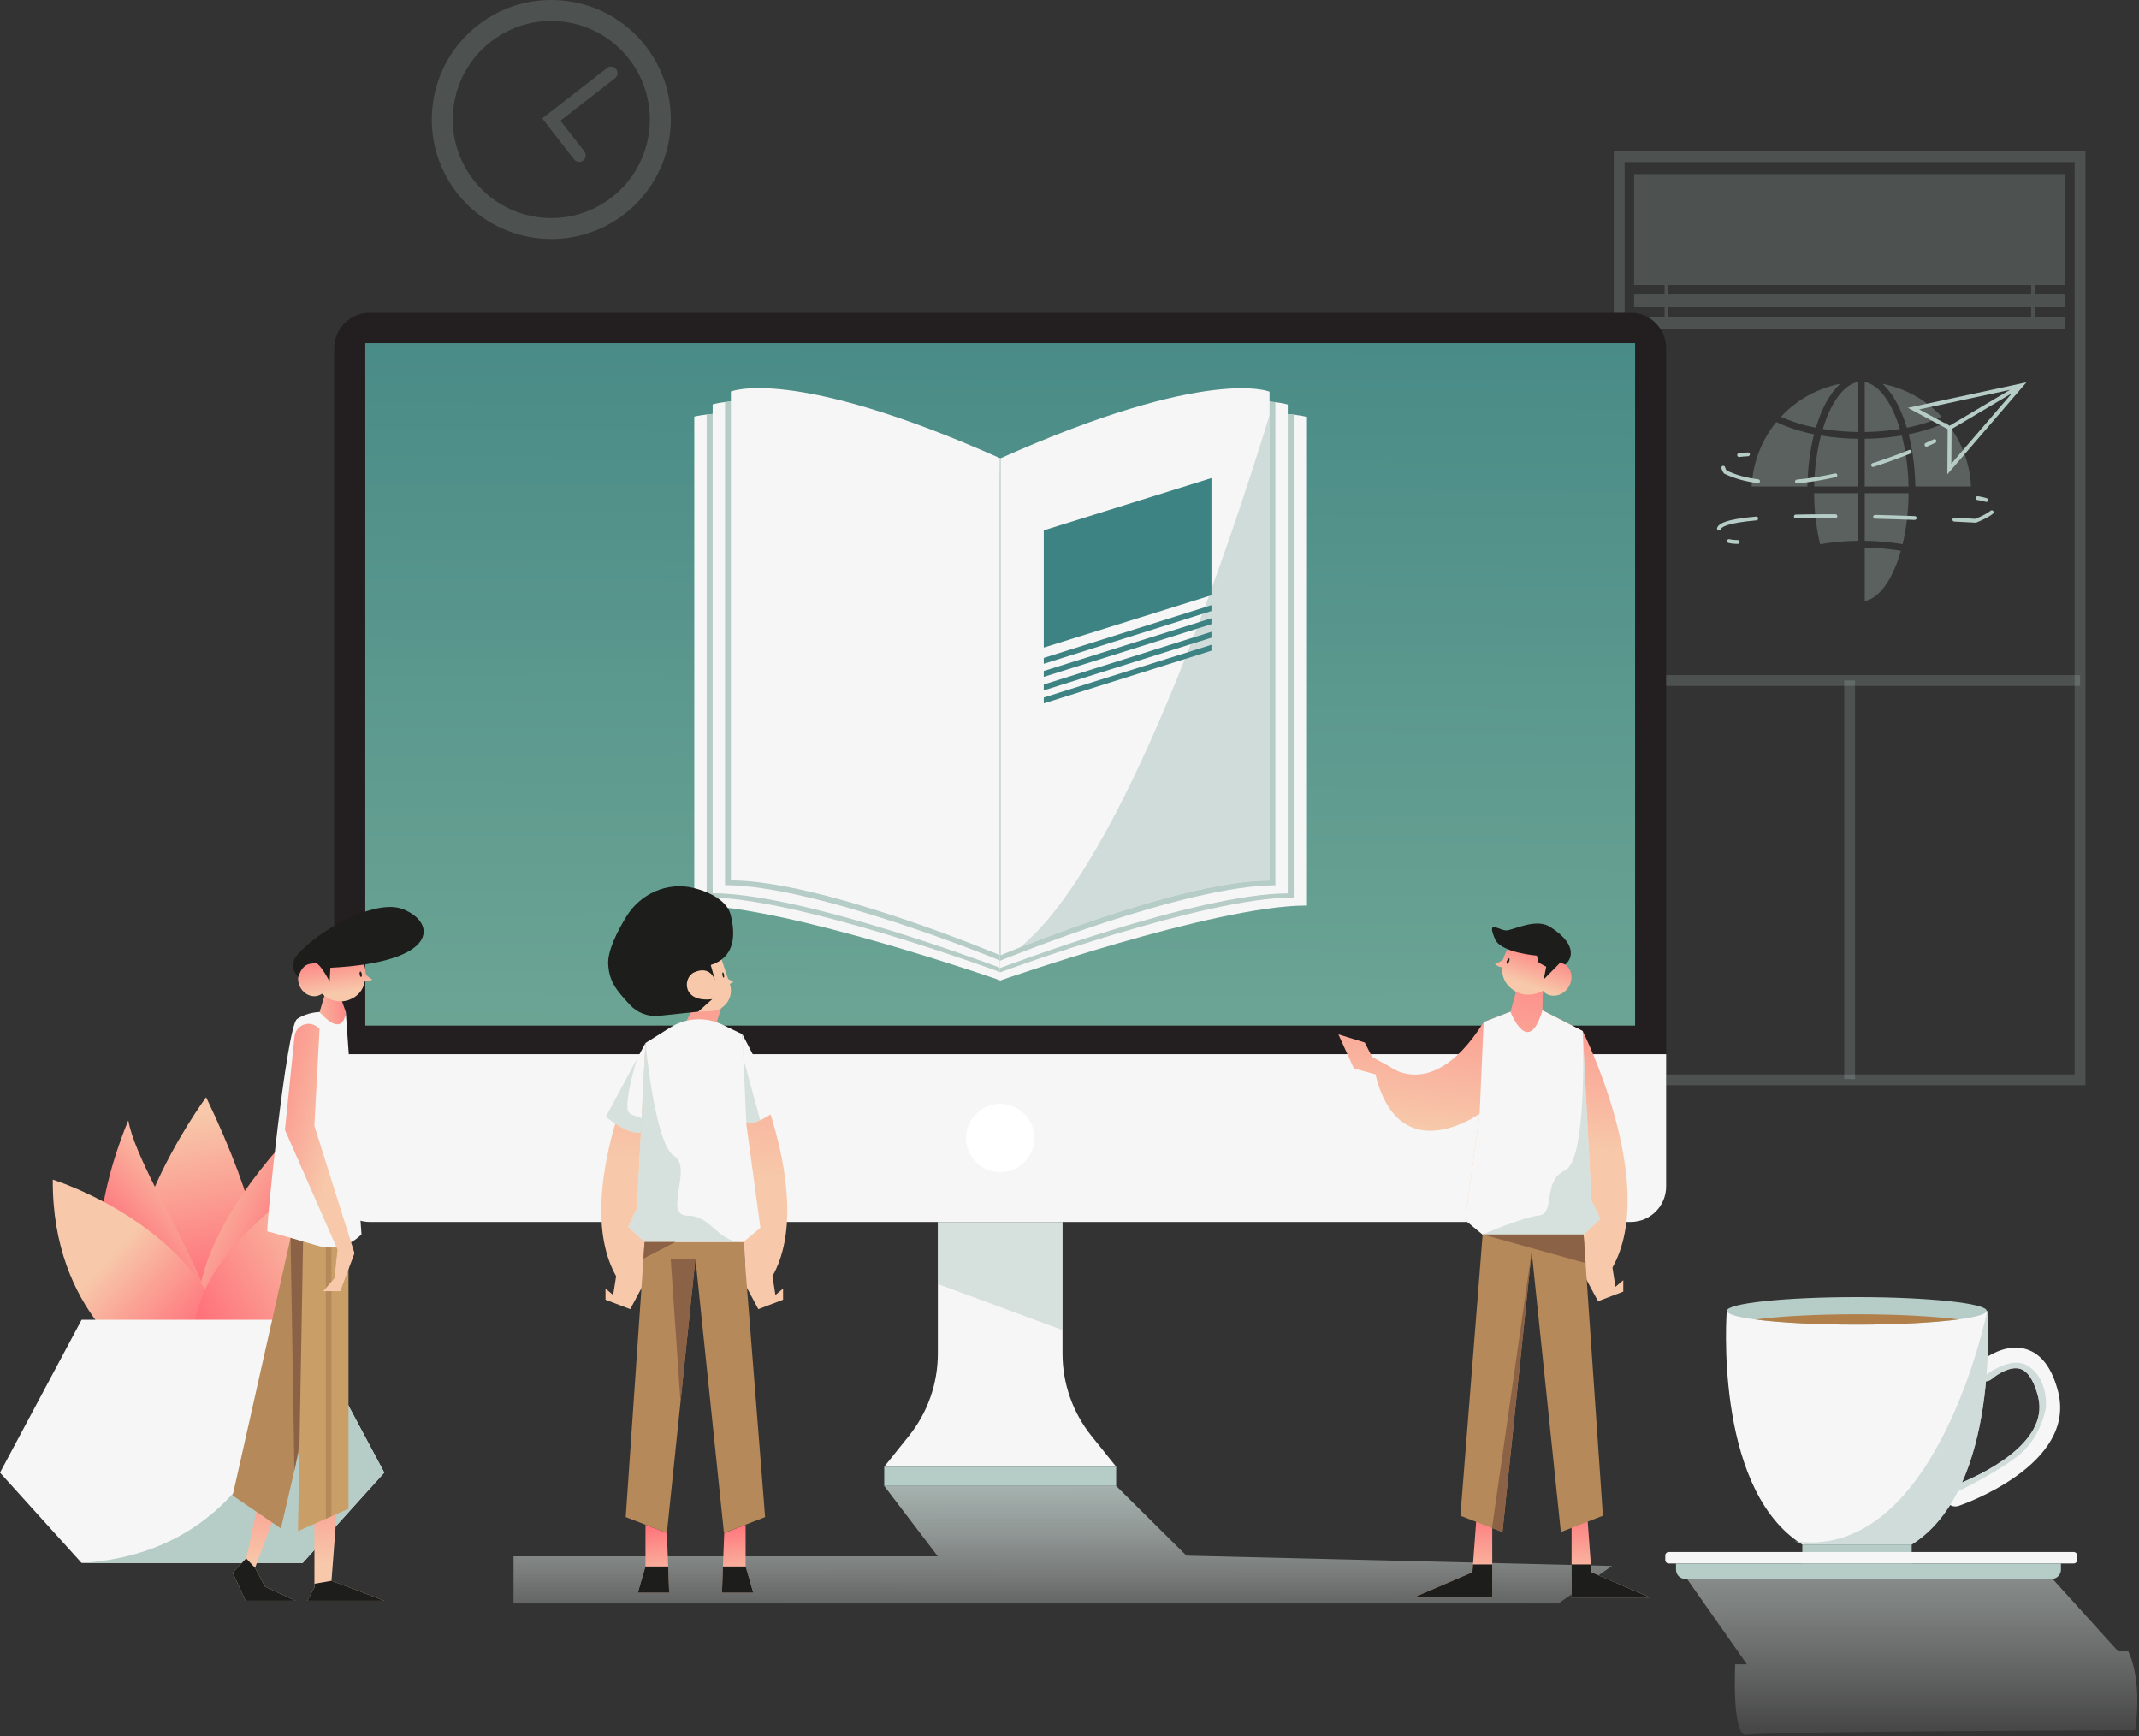 <svg width="1179" height="957" viewBox="0 0 1179 957" fill="none" xmlns="http://www.w3.org/2000/svg">
<rect x="0" y="0" width="1179" height="957" fill="#333333" stroke="none"/>
<g opacity="0.2">
<path fill-rule="evenodd" clip-rule="evenodd" d="M263.466 13.859C292.198 -8.461 333.58 -3.271 355.9 25.461C378.211 54.184 373.012 95.573 344.28 117.893C315.557 140.205 274.168 135.006 251.856 106.283C229.537 77.551 234.743 36.171 263.466 13.859ZM270.546 22.971C246.857 41.373 242.571 75.498 260.979 99.195C279.381 122.884 313.505 127.171 337.194 108.769C360.891 90.36 365.178 56.236 346.776 32.547C328.368 8.849 294.243 4.563 270.546 22.971Z" fill="#B6CCC6"/>
<path d="M316.428 87.853L298.863 65.242L334.605 37.478C336.164 36.267 338.409 36.549 339.62 38.108C340.831 39.667 340.549 41.912 338.99 43.123L308.893 66.502L322.073 83.469C323.284 85.028 323.002 87.273 321.443 88.484C319.884 89.694 317.639 89.412 316.428 87.853Z" fill="#B6CCC6"/>
</g>
<g opacity="0.2">
<path fill-rule="evenodd" clip-rule="evenodd" d="M889.523 598.175H1149.47V83.371H889.523V598.175ZM1143.53 592.229H895.47V89.318H1143.53V592.229Z" fill="#B6CCC6"/>
</g>
<g opacity="0.2">
<rect x="900.722" y="95.95" width="237.552" height="61.1" fill="#B6CCC6"/>
<rect x="900.722" y="174.511" width="237.552" height="6.999" fill="#B6CCC6"/>
<rect x="900.722" y="162.28" width="237.552" height="6.999" fill="#B6CCC6"/>
<rect x="1119.56" y="146.214" width="1.909" height="32.133" fill="#B6CCC6"/>
<rect x="917.531" y="146.214" width="1.909" height="32.133" fill="#B6CCC6"/>
</g>
<g opacity="0.2">
<rect x="892.496" y="372.13" width="254.005" height="5.947" fill="#B6CCC6"/>
</g>
<g opacity="0.2">
<rect x="1016.53" y="375.104" width="5.947" height="219.675" fill="#B6CCC6"/>
</g>
<path opacity="0.3" fill-rule="evenodd" clip-rule="evenodd" d="M1027.83 238.125V210.577C1035.74 211.947 1042.79 221.949 1047.22 236.44C1040.99 237.469 1034.49 238.036 1027.83 238.125ZM1027.83 241.861V268.111H1051.99C1051.77 257.971 1050.43 248.392 1048.25 240.057C1041.69 241.164 1034.85 241.769 1027.83 241.861ZM1048.7 299.963C1042.05 298.815 1035.05 298.188 1027.83 298.096V271.847H1052.01C1051.94 281.948 1050.74 291.54 1048.7 299.963ZM1027.83 301.832V331.269C1036.06 329.842 1043.38 319.057 1047.75 303.592C1041.4 302.515 1034.72 301.923 1027.83 301.832ZM1024.09 238.125V210.581C1016.19 211.963 1009.14 221.96 1004.72 236.439C1010.94 237.469 1017.44 238.036 1024.09 238.125ZM1003.69 240.057C1010.24 241.163 1017.08 241.769 1024.09 241.86V268.11H999.951C1000.16 257.971 1001.51 248.392 1003.69 240.057ZM1024.09 298.096V271.847H999.929C999.999 281.948 1001.19 291.541 1003.23 299.964C1009.88 298.816 1016.88 298.189 1024.09 298.096ZM1086.4 268.111H1055.72C1055.52 257.635 1054.21 247.886 1052.03 239.374C1059.84 237.796 1066.95 235.481 1072.81 232.612C1081 242.632 1085.78 255.092 1086.4 268.111ZM1051.03 235.764C1058.22 234.329 1064.8 232.261 1070.26 229.7C1061.49 220.282 1050.03 213.977 1037.56 211.545C1043.14 216.502 1047.82 224.981 1051.03 235.764ZM1014.38 211.544C1008.79 216.501 1004.12 224.98 1000.9 235.765C993.678 234.323 987.098 232.256 981.655 229.703C990.447 220.28 1001.91 213.974 1014.38 211.544ZM999.905 239.374C992.063 237.79 984.946 235.476 979.108 232.612C970.901 242.652 966.123 255.137 965.522 268.111H996.214C996.414 257.636 997.725 247.887 999.905 239.374Z" fill="#B6CCC6"/>
<path d="M1094.82 276.658C1094.72 276.658 1094.61 276.643 1094.51 276.611C1092.21 275.897 1089.92 275.592 1089.9 275.589C1089.32 275.514 1088.91 274.985 1088.99 274.409C1089.06 273.832 1089.6 273.429 1090.17 273.5C1090.27 273.512 1092.67 273.831 1095.13 274.598C1095.69 274.772 1096 275.363 1095.82 275.918C1095.68 276.369 1095.27 276.658 1094.82 276.658Z" fill="#B6CCC6"/>
<path fill-rule="evenodd" clip-rule="evenodd" d="M1088.92 288.107L1089.16 288.121L1089.38 288.033C1093.62 286.31 1096.7 284.664 1098.53 283.139C1098.97 282.766 1099.03 282.102 1098.66 281.655C1098.29 281.207 1097.62 281.149 1097.18 281.521C1095.55 282.88 1092.73 284.384 1088.81 285.99C1087.79 285.932 1083.61 285.699 1077.27 285.394C1076.72 285.376 1076.2 285.815 1076.17 286.396C1076.14 286.977 1076.59 287.471 1077.17 287.499C1084.13 287.832 1088.49 288.082 1088.89 288.105L1088.92 288.107ZM947.102 292.32C947.222 292.364 947.346 292.385 947.467 292.385C947.896 292.385 948.299 292.121 948.456 291.696C948.815 290.723 951.452 288.299 968.124 286.831C968.703 286.78 969.132 286.269 969.081 285.689C969.03 285.11 968.522 284.677 967.939 284.732C950.389 286.278 947.251 288.876 946.479 290.966C946.277 291.512 946.556 292.117 947.102 292.32ZM1055.38 286.576C1055.37 286.576 1055.36 286.576 1055.34 286.575C1047.82 286.3 1040.48 286.078 1033.51 285.915C1032.93 285.902 1032.47 285.418 1032.49 284.837C1032.5 284.256 1032.96 283.833 1033.56 283.808C1040.54 283.972 1047.89 284.194 1055.42 284.47C1056 284.491 1056.46 284.979 1056.44 285.561C1056.41 286.129 1055.95 286.576 1055.38 286.576ZM988.793 284.716C988.806 285.289 989.275 285.745 989.846 285.745H989.871C994.91 285.628 1000.45 285.569 1006.33 285.569C1008.11 285.569 1009.89 285.574 1011.68 285.584H1011.69C1012.27 285.584 1012.74 285.116 1012.74 284.537C1012.75 283.954 1012.28 283.48 1011.7 283.477C1009.9 283.467 1008.11 283.462 1006.33 283.462C1000.43 283.462 994.877 283.522 989.822 283.638C989.24 283.651 988.779 284.134 988.793 284.716Z" fill="#B6CCC6"/>
<path d="M957.846 299.802C955.909 299.802 954.184 299.618 952.72 299.256C952.155 299.116 951.81 298.545 951.95 297.98C952.09 297.415 952.661 297.073 953.226 297.21C954.525 297.532 956.079 297.695 957.846 297.695C958.428 297.695 958.9 298.166 958.9 298.749C958.9 299.332 958.428 299.802 957.846 299.802Z" fill="#B6CCC6"/>
<path fill-rule="evenodd" clip-rule="evenodd" d="M1116.97 210.729L1051.6 224.786L1073.53 236.54L1073.37 261.424L1116.97 210.729ZM1057.79 225.66L1107.85 214.891L1074.59 234.663L1057.79 225.66ZM1075.56 255.57L1108.95 216.745L1075.69 236.512L1075.56 255.57Z" fill="#B6CCC6"/>
<path d="M1061.83 246.205C1061.42 246.205 1061.04 245.971 1060.86 245.578C1060.63 245.046 1060.87 244.423 1061.4 244.188C1064.21 242.944 1065.81 242.165 1065.83 242.158C1066.35 241.904 1066.98 242.122 1067.23 242.646C1067.49 243.169 1067.27 243.799 1066.75 244.054C1066.68 244.086 1065.1 244.855 1062.25 246.115C1062.11 246.176 1061.97 246.205 1061.83 246.205Z" fill="#B6CCC6"/>
<path fill-rule="evenodd" clip-rule="evenodd" d="M1031.39 256.638C1031.53 257.087 1031.95 257.372 1032.39 257.372C1032.5 257.372 1032.61 257.356 1032.71 257.322C1039.42 255.182 1046.24 252.723 1053 250.014C1053.54 249.797 1053.8 249.184 1053.58 248.644C1053.37 248.105 1052.76 247.838 1052.21 248.059C1045.51 250.747 1038.73 253.189 1032.07 255.314C1031.52 255.492 1031.21 256.084 1031.39 256.638ZM969.039 266.299C968.995 266.299 968.952 266.297 968.907 266.291C961.989 265.43 955.798 263.686 950.505 261.11L950.287 261.004L950.137 260.814C950.099 260.766 949.206 259.617 948.828 258.054C948.692 257.488 949.039 256.918 949.605 256.782C950.169 256.645 950.74 256.993 950.877 257.558C951.07 258.36 951.465 259.024 951.669 259.332C956.7 261.742 962.586 263.38 969.167 264.2C969.745 264.272 970.154 264.798 970.082 265.376C970.016 265.909 969.562 266.299 969.039 266.299ZM990.476 266.442C989.937 266.442 989.477 266.03 989.427 265.483C989.375 264.904 989.802 264.391 990.381 264.339C996.932 263.745 1004.02 262.604 1011.45 260.946C1012.01 260.818 1012.58 261.176 1012.7 261.744C1012.83 262.312 1012.47 262.875 1011.91 263.001C1004.39 264.679 997.212 265.835 990.571 266.437C990.54 266.441 990.508 266.442 990.476 266.442Z" fill="#B6CCC6"/>
<path d="M958.571 251.898C958.055 251.898 957.605 251.519 957.53 250.994C957.447 250.418 957.847 249.884 958.424 249.801C959.908 249.589 961.592 249.448 963.428 249.382C963.999 249.325 964.498 249.816 964.519 250.397C964.54 250.978 964.085 251.467 963.504 251.488C961.741 251.552 960.133 251.686 958.722 251.888C958.672 251.895 958.621 251.898 958.571 251.898Z" fill="#B6CCC6"/>
<path d="M487.378 819.031L516.933 857.855H283.058V883.812H858.991L888.498 863.132L653.939 857.463L615.225 819.031H487.378Z" fill="url(#paint0_linear_0_18)"/>
<path d="M615.229 808.434H487.383L500.984 791.47C511.32 778.587 516.934 762.587 516.934 746.093V627.273H585.655V746.093C585.655 762.587 591.293 778.586 601.605 791.47L615.229 808.434Z" fill="#F6F6F6"/>
<rect x="487.378" y="808.442" width="127.847" height="10.589" fill="#B6CCC6"/>
<path opacity="0.5" d="M585.654 640.602V733.136L516.933 707.74V640.602H585.654Z" fill="#B6CCC6"/>
<path d="M898.822 673.536H203.781C192.984 673.536 184.231 664.783 184.231 653.986V191.893C184.231 181.096 192.984 172.343 203.781 172.343H898.822C909.619 172.343 918.372 181.096 918.372 191.893V653.985C918.372 664.783 909.619 673.536 898.822 673.536Z" fill="#231F20"/>
<path d="M918.372 581.029H184.231V653.986C184.231 664.783 192.984 673.536 203.781 673.536H898.822C909.619 673.536 918.372 664.783 918.372 653.986V581.029Z" fill="#F6F6F6"/>
<rect x="201.355" y="189.127" width="699.893" height="376.17" fill="url(#paint1_linear_0_18)"/>
<path d="M551.302 646.106C561.698 646.106 570.126 637.678 570.126 627.282C570.126 616.886 561.698 608.458 551.302 608.458C540.906 608.458 532.478 616.886 532.478 627.282C532.478 637.678 540.906 646.106 551.302 646.106Z" fill="white"/>
<path d="M113.62 604.783C113.62 604.783 45.104 697.595 84.184 741.898C123.264 786.201 132.794 741.898 132.794 741.898C132.794 741.898 171.142 724.874 113.62 604.783Z" fill="url(#paint2_linear_0_18)"/>
<path d="M70.735 617.553C70.735 617.553 22.701 726.291 91.779 745.652C160.857 765.013 76.879 654.953 70.735 617.553Z" fill="url(#paint3_linear_0_18)"/>
<path d="M111.706 741.052C111.706 741.052 90.703 700.604 160.239 625.32C160.238 625.319 190.432 729.99 111.706 741.052Z" fill="url(#paint4_linear_0_18)"/>
<path d="M29.098 650.216C29.098 650.216 96.358 670.883 121.223 725.202C146.088 779.521 78.742 752.66 78.742 752.66C78.742 752.66 28.565 723.89 29.098 650.216Z" fill="url(#paint5_linear_0_18)"/>
<path d="M182.74 644.083C182.74 644.083 103.859 686.049 106.969 740.676C110.08 795.302 193.841 710.842 182.74 644.083Z" fill="url(#paint6_linear_0_18)"/>
<path d="M211.81 811.713L166.832 861.488H44.978L0 811.713L44.978 727.471H166.832L211.81 811.713Z" fill="#F6F6F6"/>
<path d="M211.81 811.713L166.831 861.488H44.978C160.814 854.365 166.831 727.471 166.831 727.471L211.81 811.713Z" fill="#B6CCC6"/>
<path d="M551.505 266.51V540.425C551.505 540.425 432.995 499.058 382.684 499.058V229.615C382.684 229.615 384.942 229.011 389.526 228.475C407.28 226.418 459.961 225.636 551.505 266.51Z" fill="#F6F6F6"/>
<path d="M551.505 266.51V535.908C547.167 534.298 438.831 494.586 389.526 494.586V228.475C407.28 226.418 459.961 225.636 551.505 266.51Z" fill="#B6CCC6"/>
<path d="M551.505 259.623V533.538C551.505 533.538 443.124 492.35 392.813 492.35V222.907C392.813 222.907 394.982 222.169 399.633 221.61C415.822 219.643 462.063 219.665 551.505 259.623Z" fill="#F6F6F6"/>
<path d="M551.572 529.535C551.572 529.535 551.55 529.535 551.505 529.513C548.419 528.238 449.162 487.878 399.633 487.878V221.61C415.822 219.643 462.064 219.665 551.505 259.623L551.572 529.535Z" fill="#B6CCC6"/>
<path d="M551.562 252.714V526.629C551.562 526.629 453.176 485.262 402.865 485.262V215.819C402.865 215.819 436.406 201.285 551.562 252.714Z" fill="#F6F6F6"/>
<path d="M551.108 266.586V540.5C551.108 540.5 669.618 499.133 719.929 499.133V229.691C719.929 229.691 717.671 229.087 713.087 228.551C695.332 226.494 642.651 225.711 551.108 266.586Z" fill="#F6F6F6"/>
<path d="M551.108 266.586V535.984C555.446 534.374 663.782 494.662 713.087 494.662V228.551C695.332 226.494 642.651 225.711 551.108 266.586Z" fill="#B6CCC6"/>
<path d="M551.108 259.699V533.614C551.108 533.614 659.489 492.426 709.8 492.426V222.983C709.8 222.983 707.631 222.245 702.98 221.686C686.791 219.718 640.549 219.741 551.108 259.699Z" fill="#F6F6F6"/>
<path d="M551.041 529.611C551.041 529.611 551.063 529.611 551.108 529.589C554.194 528.314 653.452 487.954 702.98 487.954V221.686C686.791 219.719 640.549 219.741 551.108 259.699L551.041 529.611Z" fill="#B6CCC6"/>
<path d="M699.756 215.895V485.338C659.731 485.338 589.274 511.522 562.15 522.233C555.174 524.983 551.059 526.705 551.059 526.705V252.789C666.216 201.36 699.756 215.895 699.756 215.895Z" fill="#F6F6F6"/>
<path opacity="0.6" d="M699.756 228.864V485.337C659.731 485.337 589.274 511.521 562.15 522.232C619.349 475.7 677.083 302.832 699.756 228.864Z" fill="#B6CCC6"/>
<path d="M667.74 328.102L575.317 356.936V292.326L667.74 263.493V328.102Z" fill="url(#paint7_linear_0_18)"/>
<path d="M667.74 333.555L575.317 362.624V365.88L667.74 336.811V333.555Z" fill="url(#paint8_linear_0_18)"/>
<path d="M667.74 340.773L575.317 369.842V373.098L667.74 344.03V340.773Z" fill="url(#paint9_linear_0_18)"/>
<path d="M667.74 348.228L575.317 377.297V380.553L667.74 351.485V348.228Z" fill="url(#paint10_linear_0_18)"/>
<path d="M667.74 355.387L575.317 384.455V387.711L667.74 358.643V355.387Z" fill="url(#paint11_linear_0_18)"/>
<rect x="551.051" y="252.79" width="0.521" height="273.915" fill="#B6CCC6"/>
<path d="M1079.6 830.031C1079 830.239 1078.37 830.334 1077.77 830.334C1075.4 830.334 1073.2 828.858 1072.39 826.491C1071.37 823.519 1072.96 820.3 1075.93 819.278C1076.01 819.259 1077.14 818.861 1079.02 818.104C1090.53 813.542 1129.96 795.802 1123.39 769.885C1121.84 763.789 1118.89 756.197 1113.55 754.531C1107.87 752.789 1100.43 757.863 1098.02 759.965C1096.04 761.707 1093.18 761.82 1091.08 760.4C1090.7 760.154 1090.34 759.832 1090.02 759.472C1087.95 757.124 1088.14 753.546 1090.49 751.464C1091.83 750.253 1104.08 739.783 1116.84 743.664C1125.19 746.219 1131.1 754.095 1134.41 767.101C1144.62 807.332 1082.25 829.122 1079.6 830.031Z" fill="#F6F6F6"/>
<path opacity="0.6" d="M1127.69 775.469C1127.45 778.303 1124.65 790.254 1115.86 799.29C1106.31 809.107 1076.96 823.187 1076.96 823.187L1079.01 818.104C1090.53 813.542 1129.96 795.802 1123.39 769.885C1121.84 763.789 1118.88 756.197 1113.55 754.531C1107.87 752.789 1100.43 757.863 1098.02 759.965C1096.03 761.707 1093.17 761.82 1091.07 760.4C1097.13 755.629 1108.85 747.924 1116.95 752.43C1128.31 758.734 1127.88 773.262 1127.69 775.469Z" fill="#B6CCC6"/>
<path d="M1053.7 851.348H993.425C992.971 851.064 992.516 850.78 992.081 850.477C991.74 850.25 991.399 850.023 991.059 849.776C944.449 817.403 951.775 722.535 951.775 722.535H1095.35C1095.35 722.536 1102.93 820.584 1053.7 851.348Z" fill="#F6F6F6"/>
<path d="M1023.72 851.348H1023.42H993.425V861.761H1023.42H1023.72H1053.71V851.348H1023.72Z" fill="#B6CCC6"/>
<path d="M1095.05 722.536C1095.05 724.334 1089.2 725.982 1079.45 727.269C1066.33 729.03 1046.11 730.147 1023.41 730.147C1000.83 730.147 980.665 729.03 967.545 727.307C957.681 726.001 951.794 724.335 951.794 722.536C951.794 718.352 983.864 714.944 1023.41 714.944C1062.98 714.944 1095.05 718.352 1095.05 722.536Z" fill="#B6CCC6"/>
<path d="M1079.45 727.269C1066.33 729.03 1046.11 730.147 1023.41 730.147C1000.83 730.147 980.665 729.03 967.545 727.307C980.665 725.546 1000.88 724.429 1023.56 724.429C1046.17 724.429 1066.33 725.546 1079.45 727.269Z" fill="#B17F4A"/>
<path opacity="0.6" d="M1053.7 851.348H994.996L992.08 850.477L988.691 849.455C989.486 849.569 990.262 849.682 991.057 849.777C1067.83 858.505 1095.35 722.536 1095.35 722.536C1095.35 722.536 1102.93 820.584 1053.7 851.348Z" fill="#B6CCC6"/>
<path d="M1131.36 870.288L1167.52 910.182H1173.05C1173.05 910.182 1181.04 924.415 1176.88 953.582C1176.88 953.582 971.377 954.261 962.881 956.205C954.385 958.149 956.438 917.316 956.438 917.316H962.881L929.877 870.287H1131.36V870.288Z" fill="url(#paint12_linear_0_18)"/>
<path d="M1143.03 861.761H919.765C918.728 861.761 917.888 860.921 917.888 859.884V857.338C917.888 856.301 918.728 855.461 919.765 855.461H1143.03C1144.07 855.461 1144.91 856.301 1144.91 857.338V859.884C1144.91 860.92 1144.07 861.761 1143.03 861.761Z" fill="#F6F6F6"/>
<path d="M1130.89 870.288H928.885C926.078 870.288 923.803 868.013 923.803 865.206V861.76H1135.98V865.206C1135.98 868.013 1133.7 870.288 1130.89 870.288Z" fill="#B6CCC6"/>
<path d="M746.256 588.947L737.713 570.138L752.256 574.626L756.259 582.547L766.202 588.03C766.202 588.03 778.307 597.795 795.142 587.779C802.046 583.664 809.753 576.228 817.753 563.413C817.763 563.403 817.763 563.403 817.763 563.403L832.562 557.659L837.93 538.424L850.394 546.144L850.171 556.887L872.375 568.313C872.375 568.313 914.611 652.628 888.772 698.665L890.422 709.266L894.735 705.632V711.919L880.813 717.225L873.533 703.637L872.865 680.451H817.219L807.61 672.503L814.795 619.531L815.557 613.87C815.557 613.87 809.552 618.183 801.301 620.962C787.146 625.748 766.387 626.012 758.116 592.155L746.256 588.947Z" fill="url(#paint13_linear_0_18)"/>
<path d="M822.518 830.509V880.536H779.123L811.583 866.624L811.897 862.311L814.236 830.509H822.518Z" fill="url(#paint14_linear_0_18)"/>
<path d="M822.518 862.311V880.536H779.123L811.583 866.624L811.897 862.311H822.518Z" fill="#1D1D1B"/>
<path d="M866.246 830.509V880.536H909.641L877.181 866.624L876.867 862.311L874.528 830.509H866.246Z" fill="url(#paint15_linear_0_18)"/>
<path d="M807.609 672.497L817.215 680.457H872.863L882.143 671.828L877.168 661.57L872.393 568.727C872.374 568.456 872.374 568.311 872.374 568.311L850.176 556.896C842.397 583.381 832.556 557.656 832.556 557.656L817.775 563.409L815.568 613.865L807.609 672.497Z" fill="#F6F6F6"/>
<path d="M804.965 835.48L817.221 680.449H872.869L883.513 835.48L860.325 844.425L844.239 689.813L828.153 844.425L804.965 835.48Z" fill="#B58959"/>
<path d="M866.246 862.311V880.536H909.641L877.181 866.624L876.867 862.311H866.246Z" fill="#1D1D1B"/>
<path d="M862.692 531.636C861.877 531.08 860.988 530.709 860.067 530.495C860.26 525.251 858.083 520.25 853.765 517.302C846.715 512.49 836.641 514.974 831.264 522.852C830.085 524.579 829.23 526.422 828.687 528.298C828.253 530.038 823.992 531.125 823.992 531.125C823.992 531.125 825.657 533.09 827.977 533.143C827.647 538.54 829.858 542.802 834.292 545.829C839.072 549.092 845.242 548.996 850.396 546.143C850.826 546.64 851.316 547.093 851.879 547.478C855.794 550.15 861.388 548.77 864.374 544.396C867.36 540.021 866.607 534.308 862.692 531.636Z" fill="url(#paint16_linear_0_18)"/>
<path d="M831.805 529.944C832.143 529.125 832.161 528.355 831.845 528.225C831.529 528.094 830.999 528.652 830.66 529.471C830.322 530.29 830.304 531.06 830.62 531.19C830.936 531.32 831.467 530.763 831.805 529.944Z" fill="#1D1D1B"/>
<path d="M860.067 530.495L850.862 539.858L852.277 532.852L848.069 530.557L847.113 526.732C847.113 526.732 827.221 525.236 823.992 517.551C818.986 505.636 826.909 513.8 831.235 512.769C836.882 511.423 847.309 506.32 854.572 510.991C871.021 521.568 865.371 529.77 862.692 531.637L860.067 530.495Z" fill="#1D1D1B"/>
<path opacity="0.5" d="M817.215 680.457H872.863L882.143 671.828L877.168 661.57L872.393 568.727C872.592 574.552 874.672 639.644 862.605 645.126C849.977 650.861 857.449 668.988 848.258 669.965C839.087 670.941 817.215 680.457 817.215 680.457Z" fill="#B6CCC6"/>
<path d="M817.215 680.457L873.951 696.207L872.863 680.457H817.215Z" fill="#8C6246"/>
<path d="M844.239 689.813L822.387 842.201L828.153 844.425L844.239 689.813Z" fill="#8C6246"/>
<path d="M425.769 703.427C451.053 658.391 409.737 575.917 409.737 575.917L394.727 564.457L398.449 552.764L382.684 554.352L377.355 564.737L355.631 575.917C355.631 575.917 314.314 658.391 339.599 703.427L337.966 713.79L333.748 710.253V716.398L347.377 721.591L354.497 708.302L355.155 685.625H382.684H410.213L410.871 708.302L417.991 721.591L431.62 716.398V710.253L427.402 713.79L425.769 703.427Z" fill="url(#paint17_linear_0_18)"/>
<path d="M355.79 574.882L353.651 616.417L353.245 624.141C346.332 625.911 333.925 615.55 333.925 615.55L351.125 583.583C351.144 583.546 351.144 583.528 351.144 583.528L355.79 574.882Z" fill="#F6F6F6"/>
<path d="M421.725 836.214L409.736 684.566H355.303L344.891 836.214L367.573 844.963L383.308 693.725L399.043 844.963L421.725 836.214Z" fill="#B58959"/>
<path d="M430.066 610.389C430.066 610.389 424.683 614.887 419.024 617.45C416.093 618.777 413.106 619.588 410.747 618.98L409.641 584.119L409.198 570.071L430.066 610.389Z" fill="#F6F6F6"/>
<path d="M368.846 877.885H351.566L355.784 863.439V840.423L367.576 844.958L368.279 863.439L368.846 877.885Z" fill="url(#paint18_linear_0_18)"/>
<path d="M415.197 877.885H397.94L398.484 863.439L399.187 844.958L410.979 840.423V863.439L415.197 877.885Z" fill="url(#paint19_linear_0_18)"/>
<path d="M368.279 863.439L368.846 877.885H351.566L355.784 863.439H368.279Z" fill="#1D1D1B"/>
<path opacity="0.5" d="M419.024 617.45C416.093 618.777 413.106 619.588 410.747 618.98L409.641 584.119L409.788 583.529L419.024 617.45Z" fill="#B6CCC6"/>
<path d="M415.197 877.885H397.94L398.484 863.439H410.979L415.197 877.885Z" fill="#1D1D1B"/>
<path d="M419.134 676.793L409.732 684.573H355.311L346.223 676.148L351.089 666.101L355.791 574.882L369.47 566.328C378.079 560.945 388.864 560.336 398.045 564.724L409.198 570.07L411.355 619.44L419.134 676.793Z" fill="#F6F6F6"/>
<path d="M404.212 541.177L401.356 539.623L394.649 519.75C336.723 517.971 384.854 557.623 384.854 557.623L392.055 557.318C399.586 556.999 404.704 549.541 402.293 542.399L404.212 541.177Z" fill="url(#paint20_linear_0_18)"/>
<path d="M402.721 504.202C405.666 515.809 404.868 527.709 391.761 531.898L394.142 540.425C394.142 540.425 391.761 531.898 382.684 535.908C376.281 538.736 375.821 552.764 392.571 550.726L384.854 557.624L363.305 559.908C357.276 560.547 351.294 558.306 347.181 553.852C339.531 545.567 335.863 541.136 335.247 531.648C334.765 524.227 340.113 513.566 345.31 505.104C352.953 492.658 367.628 486.018 381.852 489.337C391.907 491.682 400.867 496.897 402.721 504.202Z" fill="#1D1D1B"/>
<path opacity="0.5" d="M408.46 684.573H355.31L346.222 676.148L351.088 666.101L355.79 574.882C355.79 574.882 361.006 630.797 371.533 637.175C382.06 643.572 365.302 670.064 378.945 670.064C392.181 670.064 395.131 684.149 408.46 684.573Z" fill="#B6CCC6"/>
<path opacity="0.5" d="M353.652 616.417L353.246 624.141C346.333 625.911 333.926 615.55 333.926 615.55L351.126 583.583C350.758 584.781 343.973 607.07 346.223 612.379C347.347 615.034 350.702 614.924 353.652 616.417Z" fill="#B6CCC6"/>
<path d="M383.308 693.725H369.674L375.077 772.836L383.308 693.725Z" fill="#8C6246"/>
<path d="M372.312 684.566L354.674 693.725L355.311 684.573L372.312 684.566Z" fill="#8C6246"/>
<path d="M398.904 538.878C399.143 538.836 399.221 538.143 399.079 537.33C398.936 536.516 398.627 535.891 398.389 535.933C398.15 535.974 398.072 536.668 398.214 537.481C398.356 538.294 398.665 538.92 398.904 538.878Z" fill="#1D1D1B"/>
<path d="M162.939 882.339H135.382L128.248 866.782L135.709 859.003L145.594 813.61L152.564 832.417L140.575 864.186L146.084 874.56L162.939 882.339Z" fill="url(#paint21_linear_0_18)"/>
<path d="M211.89 882.339H169.42L173.314 874.888V832.734L186.285 824.639L182.718 871.32L194.063 875.531L211.89 882.339Z" fill="url(#paint22_linear_0_18)"/>
<path d="M160.995 678.626L128.25 824.31L154.835 842.465L192.089 682.309L160.995 678.626Z" fill="#B58959"/>
<path d="M160.169 682.298L162.28 810.459L186.066 688.883L160.169 682.298Z" fill="#8C6246"/>
<path d="M167.161 678.626L164.237 843.924L192.089 831.604V682.309L167.161 678.626Z" fill="#CA9E67"/>
<path d="M182.693 681.196V835.76L179.58 837.137V681.196H182.693Z" fill="#B58959"/>
<path d="M190.603 557.815C190.603 557.815 190.093 561.381 189.161 568.838C188.229 576.295 176.153 557.815 176.153 557.815L182.808 535.673L190.603 557.815Z" fill="url(#paint23_linear_0_18)"/>
<path d="M176.152 557.815C176.152 557.815 169.451 557.815 163.71 561.705C157.969 565.595 146.406 678.742 147.379 678.742C147.972 678.742 163.365 683.199 175.296 686.679C183.836 689.17 193.049 686.74 199.251 680.363L190.603 557.814C190.603 557.815 189.688 573.053 176.152 557.815Z" fill="#F6F6F6"/>
<path d="M146.084 874.56L162.939 882.339H135.382L128.248 866.782L135.709 859.003L140.575 864.186L146.084 874.56Z" fill="#1D1D1B"/>
<path d="M211.89 882.339H169.42L173.314 874.888V872.945L182.718 871.32L194.063 875.531L211.89 882.339Z" fill="#1D1D1B"/>
<path d="M176.152 566.877L173.286 620.545L195.402 690.749L187.575 711.661H178.163L184.344 704.566L186.066 688.882L157.063 622.784L162.34 571.331C162.951 565.378 169.764 562.305 174.631 565.788L176.152 566.877Z" fill="url(#paint24_linear_0_18)"/>
<path d="M169.395 531.572C170.273 531.244 171.178 531.104 172.076 531.116C173.09 526.235 176.236 522.116 180.889 520.379C188.486 517.543 197.214 522.125 200.384 530.614C201.079 532.475 201.449 534.37 201.523 536.223C201.528 537.927 205.212 539.898 205.212 539.898C205.212 539.898 203.229 541.332 201.077 540.854C200.154 545.908 197.146 549.336 192.367 551.121C187.215 553.044 181.546 551.553 177.44 547.749C176.93 548.11 176.375 548.416 175.768 548.643C171.549 550.218 166.703 547.673 164.943 542.959C163.183 538.246 165.176 533.147 169.395 531.572Z" fill="url(#paint25_linear_0_18)"/>
<path d="M221.993 501.093C240.554 508.258 242.772 530.354 182.087 533.422L181.692 541.099C181.692 541.099 176.242 530.106 173.267 530.672C170.292 531.238 166.839 531.08 164.456 538.497C161.059 535.502 160.613 530.368 163.449 526.837C173.737 514.026 206.301 495.035 221.993 501.093Z" fill="#1D1D1B"/>
<path d="M199.058 538.498C199.379 538.449 199.537 537.735 199.412 536.903C199.286 536.071 198.924 535.435 198.603 535.484C198.281 535.532 198.123 536.246 198.249 537.079C198.375 537.911 198.737 538.546 199.058 538.498Z" fill="#1D1D1B"/>
<defs>
<linearGradient id="paint0_linear_0_18" x1="1180.6" y1="916.838" x2="1180.64" y2="789.251" gradientUnits="userSpaceOnUse">
<stop stop-color="white" stop-opacity="0.01"/>
<stop offset="1" stop-color="#B6CCC6"/>
</linearGradient>
<linearGradient id="paint1_linear_0_18" x1="1060.55" y1="622.925" x2="1063.95" y2="69.915" gradientUnits="userSpaceOnUse">
<stop stop-color="#71A896"/>
<stop offset="1" stop-color="#3E8383"/>
</linearGradient>
<linearGradient id="paint2_linear_0_18" x1="82.713" y1="618.945" x2="100.588" y2="710.82" gradientUnits="userSpaceOnUse">
<stop stop-color="#F7C9AA"/>
<stop offset="1" stop-color="#FF717A"/>
</linearGradient>
<linearGradient id="paint3_linear_0_18" x1="87.279" y1="624.51" x2="46.28" y2="662.64" gradientUnits="userSpaceOnUse">
<stop stop-color="#F7C9AA"/>
<stop offset="1" stop-color="#FF717A"/>
</linearGradient>
<linearGradient id="paint4_linear_0_18" x1="100.708" y1="666.946" x2="150.564" y2="695.828" gradientUnits="userSpaceOnUse">
<stop stop-color="#F7C9AA"/>
<stop offset="1" stop-color="#FF717A"/>
</linearGradient>
<linearGradient id="paint5_linear_0_18" x1="37.965" y1="716.806" x2="86.08" y2="760.351" gradientUnits="userSpaceOnUse">
<stop stop-color="#F7C9AA"/>
<stop offset="1" stop-color="#FF717A"/>
</linearGradient>
<linearGradient id="paint6_linear_0_18" x1="152.273" y1="620.872" x2="75.443" y2="664.679" gradientUnits="userSpaceOnUse">
<stop stop-color="#F7C9AA"/>
<stop offset="1" stop-color="#FF717A"/>
</linearGradient>
<linearGradient id="paint7_linear_0_18" x1="725.762" y1="298.568" x2="685.402" y2="295.197" gradientUnits="userSpaceOnUse">
<stop stop-color="#71A896"/>
<stop offset="1" stop-color="#3E8383"/>
</linearGradient>
<linearGradient id="paint8_linear_0_18" x1="723.065" y1="351.32" x2="695.895" y2="332.359" gradientUnits="userSpaceOnUse">
<stop stop-color="#71A896"/>
<stop offset="1" stop-color="#3E8383"/>
</linearGradient>
<linearGradient id="paint9_linear_0_18" x1="723.065" y1="358.538" x2="695.895" y2="339.577" gradientUnits="userSpaceOnUse">
<stop stop-color="#71A896"/>
<stop offset="1" stop-color="#3E8383"/>
</linearGradient>
<linearGradient id="paint10_linear_0_18" x1="723.065" y1="365.993" x2="695.895" y2="347.032" gradientUnits="userSpaceOnUse">
<stop stop-color="#71A896"/>
<stop offset="1" stop-color="#3E8383"/>
</linearGradient>
<linearGradient id="paint11_linear_0_18" x1="723.066" y1="373.152" x2="695.896" y2="354.19" gradientUnits="userSpaceOnUse">
<stop stop-color="#71A896"/>
<stop offset="1" stop-color="#3E8383"/>
</linearGradient>
<linearGradient id="paint12_linear_0_18" x1="1354.92" y1="972.528" x2="1354.92" y2="764.015" gradientUnits="userSpaceOnUse">
<stop stop-color="white" stop-opacity="0.01"/>
<stop offset="1" stop-color="#B6CCC6"/>
</linearGradient>
<linearGradient id="paint13_linear_0_18" x1="877.524" y1="634.463" x2="894.877" y2="500.74" gradientUnits="userSpaceOnUse">
<stop stop-color="#F7C9AA"/>
<stop offset="1" stop-color="#FF717A"/>
</linearGradient>
<linearGradient id="paint14_linear_0_18" x1="820.385" y1="874.392" x2="819.008" y2="830.35" gradientUnits="userSpaceOnUse">
<stop stop-color="#F7C9AA"/>
<stop offset="1" stop-color="#FF717A"/>
</linearGradient>
<linearGradient id="paint15_linear_0_18" x1="906.871" y1="872.356" x2="905.493" y2="828.314" gradientUnits="userSpaceOnUse">
<stop stop-color="#F7C9AA"/>
<stop offset="1" stop-color="#FF717A"/>
</linearGradient>
<linearGradient id="paint16_linear_0_18" x1="856.228" y1="547.856" x2="864.434" y2="522.965" gradientUnits="userSpaceOnUse">
<stop stop-color="#F7C9AA"/>
<stop offset="1" stop-color="#FF717A"/>
</linearGradient>
<linearGradient id="paint17_linear_0_18" x1="442.335" y1="653.984" x2="467.742" y2="463.076" gradientUnits="userSpaceOnUse">
<stop stop-color="#F7C9AA"/>
<stop offset="1" stop-color="#FF717A"/>
</linearGradient>
<linearGradient id="paint18_linear_0_18" x1="368.017" y1="873.499" x2="363.572" y2="839.686" gradientUnits="userSpaceOnUse">
<stop stop-color="#F7C9AA"/>
<stop offset="1" stop-color="#FF717A"/>
</linearGradient>
<linearGradient id="paint19_linear_0_18" x1="414.332" y1="872.202" x2="409.876" y2="838.392" gradientUnits="userSpaceOnUse">
<stop stop-color="#F7C9AA"/>
<stop offset="1" stop-color="#FF717A"/>
</linearGradient>
<linearGradient id="paint20_linear_0_18" x1="368.309" y1="574.427" x2="364.896" y2="590.457" gradientUnits="userSpaceOnUse">
<stop stop-color="#F7C9AA"/>
<stop offset="1" stop-color="#FF717A"/>
</linearGradient>
<linearGradient id="paint21_linear_0_18" x1="165.303" y1="862.242" x2="162.802" y2="783.826" gradientUnits="userSpaceOnUse">
<stop stop-color="#F7C9AA"/>
<stop offset="1" stop-color="#FF717A"/>
</linearGradient>
<linearGradient id="paint22_linear_0_18" x1="219.374" y1="862.075" x2="218.197" y2="783.607" gradientUnits="userSpaceOnUse">
<stop stop-color="#F7C9AA"/>
<stop offset="1" stop-color="#FF717A"/>
</linearGradient>
<linearGradient id="paint23_linear_0_18" x1="171.592" y1="600.724" x2="203.961" y2="597.509" gradientUnits="userSpaceOnUse">
<stop stop-color="#F7C9AA"/>
<stop offset="1" stop-color="#FF717A"/>
</linearGradient>
<linearGradient id="paint24_linear_0_18" x1="197.55" y1="579.951" x2="132.347" y2="564.058" gradientUnits="userSpaceOnUse">
<stop stop-color="#F7C9AA"/>
<stop offset="1" stop-color="#FF717A"/>
</linearGradient>
<linearGradient id="paint25_linear_0_18" x1="202.021" y1="545.125" x2="198.391" y2="520.288" gradientUnits="userSpaceOnUse">
<stop stop-color="#F7C9AA"/>
<stop offset="1" stop-color="#FF717A"/>
</linearGradient>
</defs>
</svg>
